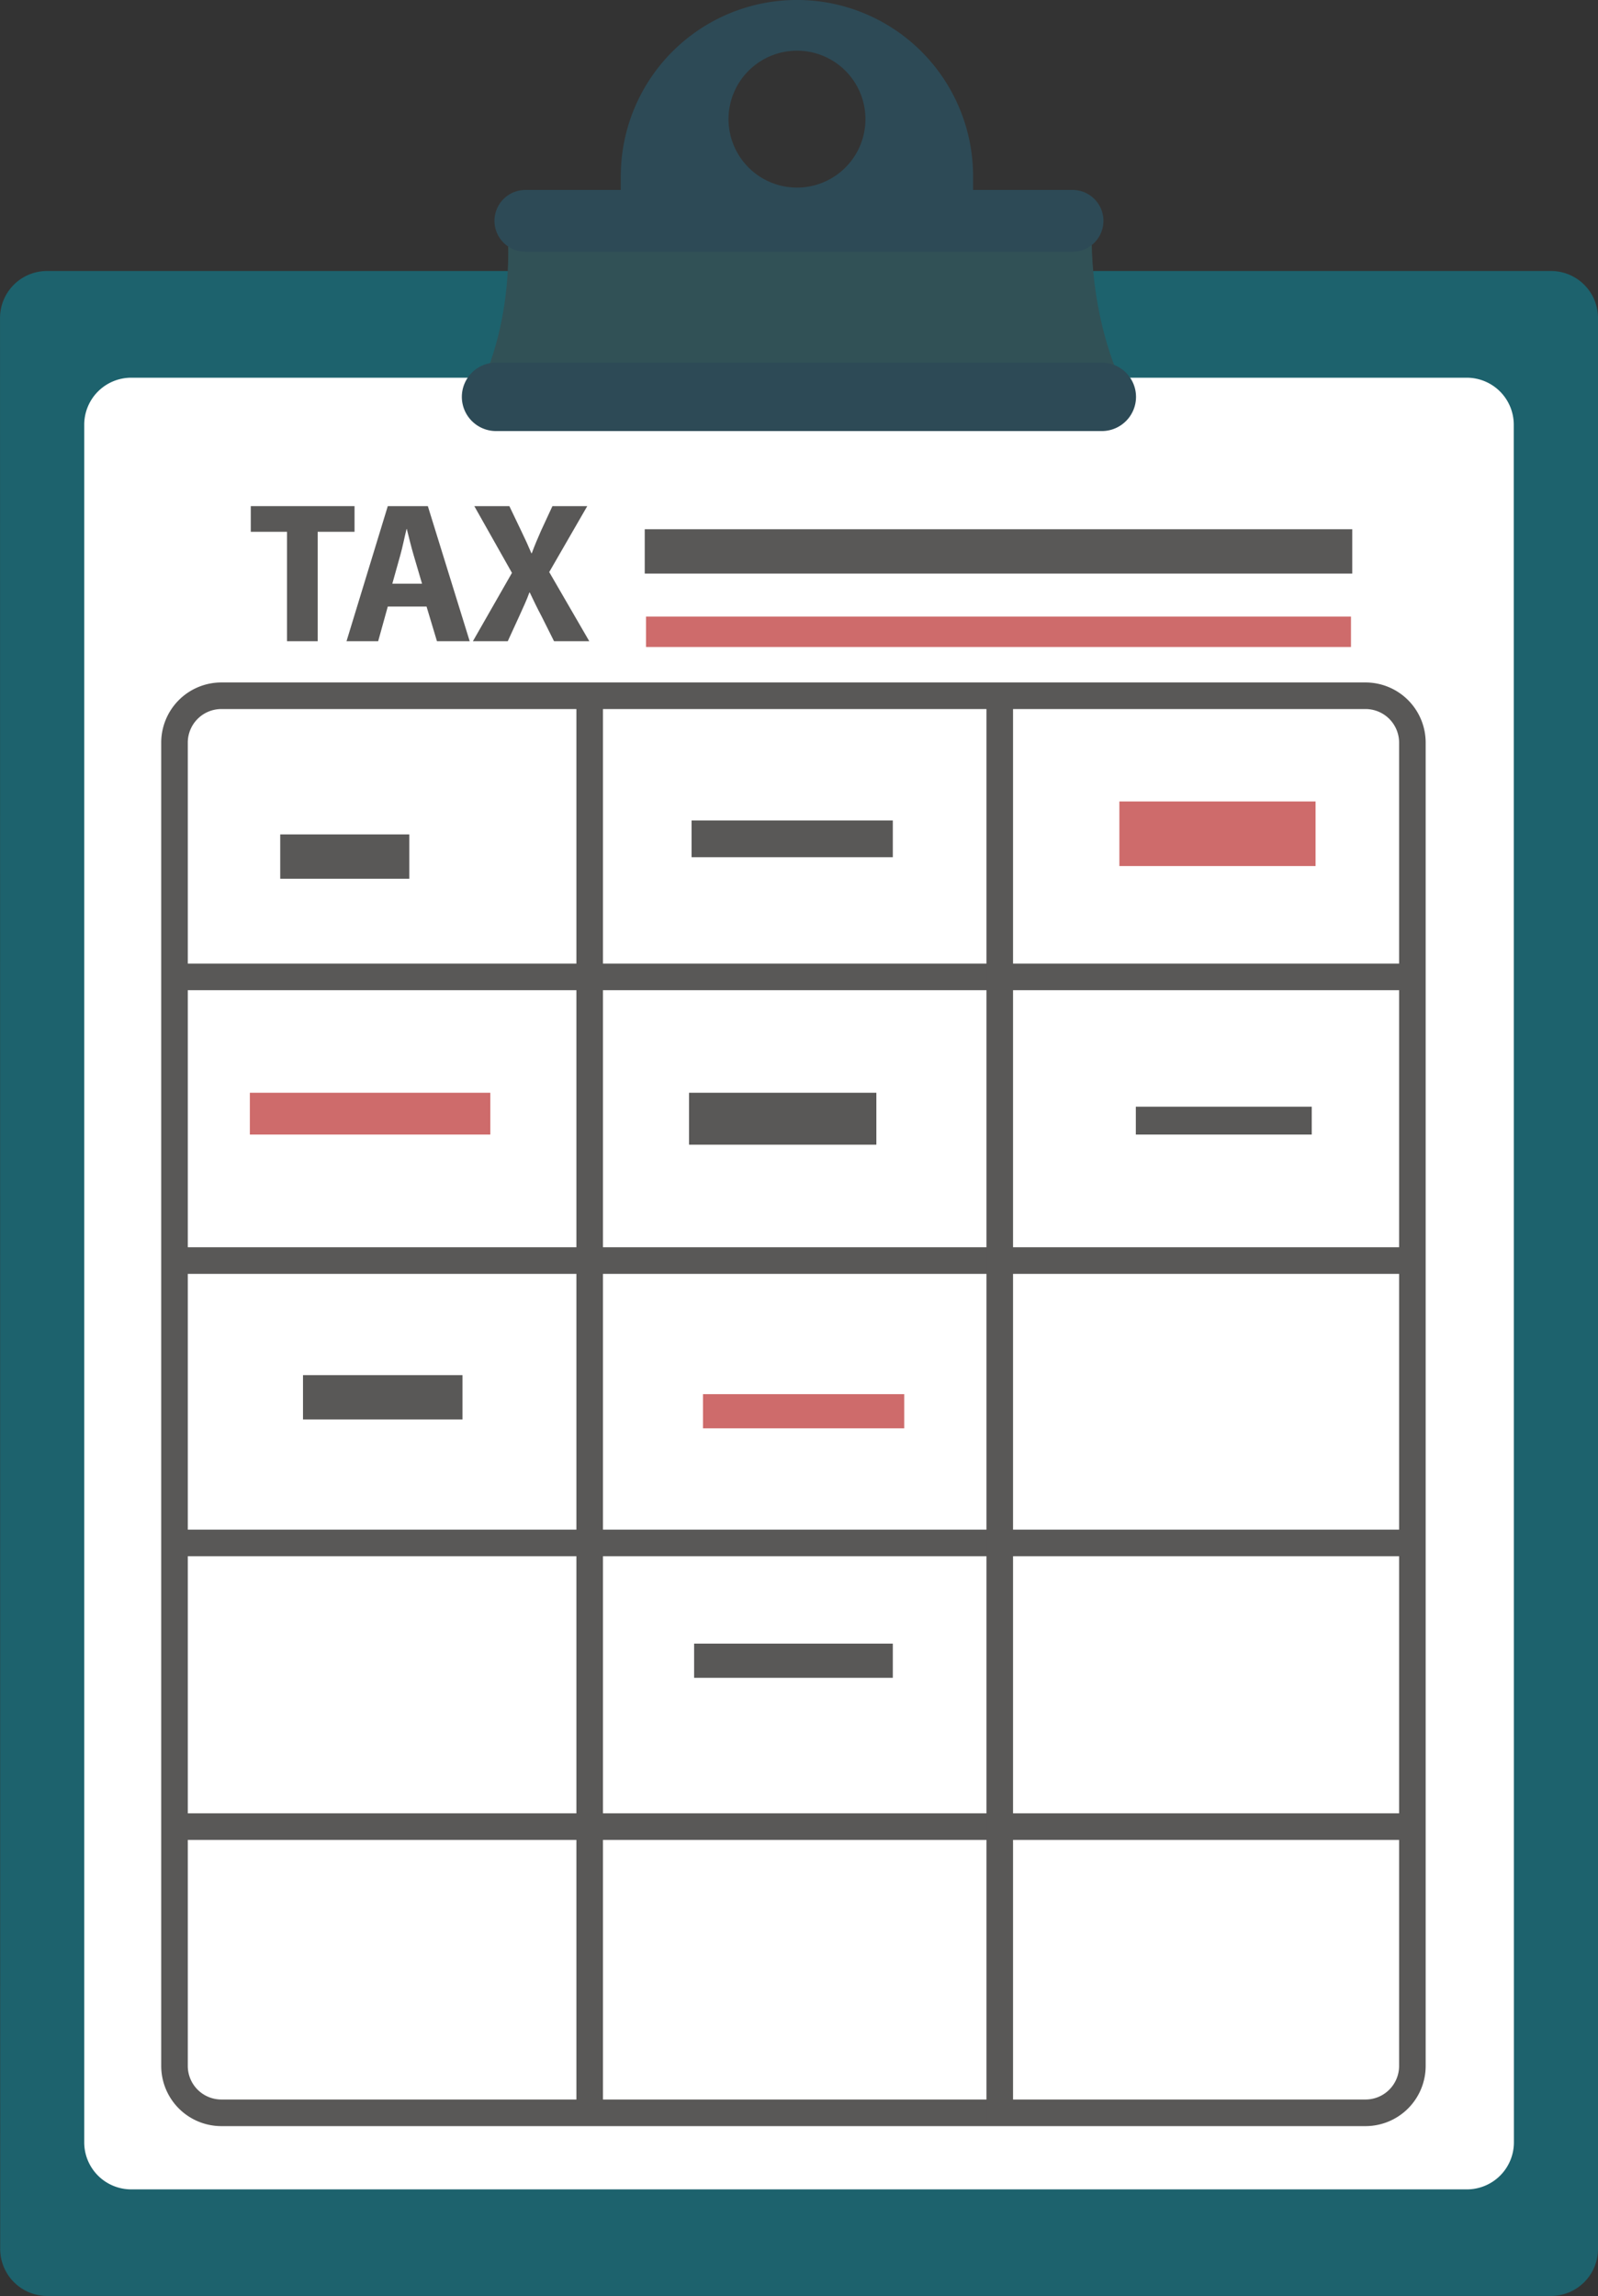 <svg id="Layer_1" data-name="Layer 1" xmlns="http://www.w3.org/2000/svg" viewBox="0 0 578.07 830.13"><rect x="0" y="0" width="578.07" height="830.13" fill="#333333" stroke="none"/><defs><style>.cls-1{fill:#1d626d;}.cls-2{fill:#fff;}.cls-3{fill:#315156;}.cls-4{fill:#2d4a56;}.cls-5{fill:#595857;}.cls-6{fill:#ce6b6b;}</style></defs><title>tax</title><path class="cls-1" d="M803,750.58a17,17,0,0,1-16.94,16.95l-544.13,0A17,17,0,0,1,225,750.63l-.06-698.27a17,17,0,0,1,16.94-16.94l544.14,0A17,17,0,0,1,803,52.32Z" transform="translate(-224.93 62.56)"/><path class="cls-2" d="M772.58,712.05A17,17,0,0,1,755.64,729l-483.3,0a17,17,0,0,1-16.94-16.94l0-621.2A17,17,0,0,1,272.3,74l483.29,0a17,17,0,0,1,16.94,16.94Z" transform="translate(-224.93 62.56)"/><path class="cls-3" d="M620.08,16.11l-106,3.19-106-3.17s5.14,34.78-12.24,67.08H634.19C616.78,50.9,620.08,16.11,620.08,16.11Z" transform="translate(-224.93 62.56)"/><path class="cls-4" d="M635.88,80.91a12.37,12.37,0,0,1-12.37,12.38H404.4A12.38,12.38,0,0,1,392,80.93h0A12.39,12.39,0,0,1,404.4,68.55l219.11,0a12.39,12.39,0,0,1,12.37,12.38Z" transform="translate(-224.93 62.56)"/><path class="cls-4" d="M624.09,17.28a11.17,11.17,0,0,1-11.18,11.18H415A11.19,11.19,0,0,1,403.8,17.3h0A11.18,11.18,0,0,1,415,6.12l197.92,0a11.17,11.17,0,0,1,11.18,11.18Z" transform="translate(-224.93 62.56)"/><path class="cls-4" d="M576.94,1.15a63.72,63.72,0,0,0-127.44,0V20H576.94ZM513.23,5.26a24.76,24.76,0,0,1-24.76-24.74,24.76,24.76,0,0,1,24.76-24.75A24.75,24.75,0,0,1,538-19.48,24.75,24.75,0,0,1,513.23,5.26Z" transform="translate(-224.93 62.56)"/><path class="cls-5" d="M718.91,706.13H305a21.77,21.77,0,0,1-21.75-21.75V205.92A21.76,21.76,0,0,1,305,184.18H718.91a21.76,21.76,0,0,1,21.75,21.74V684.38A21.77,21.77,0,0,1,718.91,706.13ZM305,193.79a12.15,12.15,0,0,0-12.14,12.13V684.38A12.15,12.15,0,0,0,305,696.51H718.91a12.15,12.15,0,0,0,12.14-12.13V205.92a12.15,12.15,0,0,0-12.14-12.13Z" transform="translate(-224.93 62.56)"/><rect class="cls-5" x="65.66" y="348.38" width="445.03" height="9.62"/><rect class="cls-5" x="65.66" y="450.94" width="445.03" height="9.62"/><rect class="cls-5" x="65.66" y="553.04" width="445.03" height="9.61"/><rect class="cls-5" x="65.66" y="655.6" width="445.03" height="9.61"/><rect class="cls-5" x="356.85" y="252.69" width="9.61" height="514.62"/><rect class="cls-5" x="208.51" y="252.69" width="9.61" height="514.62"/><path class="cls-5" d="M328.76,129.71H315.65v-9.28h37.53v9.28H339.85v39.56H328.76Z" transform="translate(-224.93 62.56)"/><path class="cls-5" d="M365.21,156.73l-3.48,12.54H350.28l14.93-48.84H379.7l15.14,48.84H383l-3.77-12.54Zm12.39-8.26-3.05-10.36c-.86-2.9-1.73-6.52-2.46-9.42H372c-.73,2.9-1.45,6.6-2.25,9.42l-2.9,10.36Z" transform="translate(-224.93 62.56)"/><path class="cls-5" d="M425.35,169.27l-4.42-8.84c-1.82-3.41-3-5.94-4.35-8.77h-.15c-1,2.83-2.24,5.36-3.76,8.77l-4.06,8.84H396l14.13-24.71-13.62-24.13h12.68l4.27,8.91c1.45,3,2.54,5.37,3.7,8.12h.14c1.16-3.12,2.1-5.29,3.34-8.12l4.13-8.91h12.6l-13.76,23.84,14.49,25Z" transform="translate(-224.93 62.56)"/><rect class="cls-5" x="233.23" y="191.34" width="255.94" height="16.03"/><rect class="cls-6" x="233.69" y="222.93" width="255.02" height="10.99"/><rect class="cls-6" x="90.38" y="395.08" width="86.99" height="15.11"/><rect class="cls-6" x="254.3" y="504.05" width="72.8" height="12.36"/><rect class="cls-6" x="404.93" y="289.77" width="70.97" height="23.35"/><rect class="cls-5" x="250.17" y="296.64" width="72.8" height="13.28"/><rect class="cls-5" x="251.09" y="594.25" width="71.88" height="12.36"/><rect class="cls-5" x="249.26" y="395.08" width="67.76" height="18.77"/><rect class="cls-5" x="410.88" y="400.12" width="63.64" height="10.07"/><rect class="cls-5" x="101.37" y="301.68" width="46.7" height="16.02"/><rect class="cls-5" x="109.61" y="497.18" width="57.69" height="16.02"/></svg>